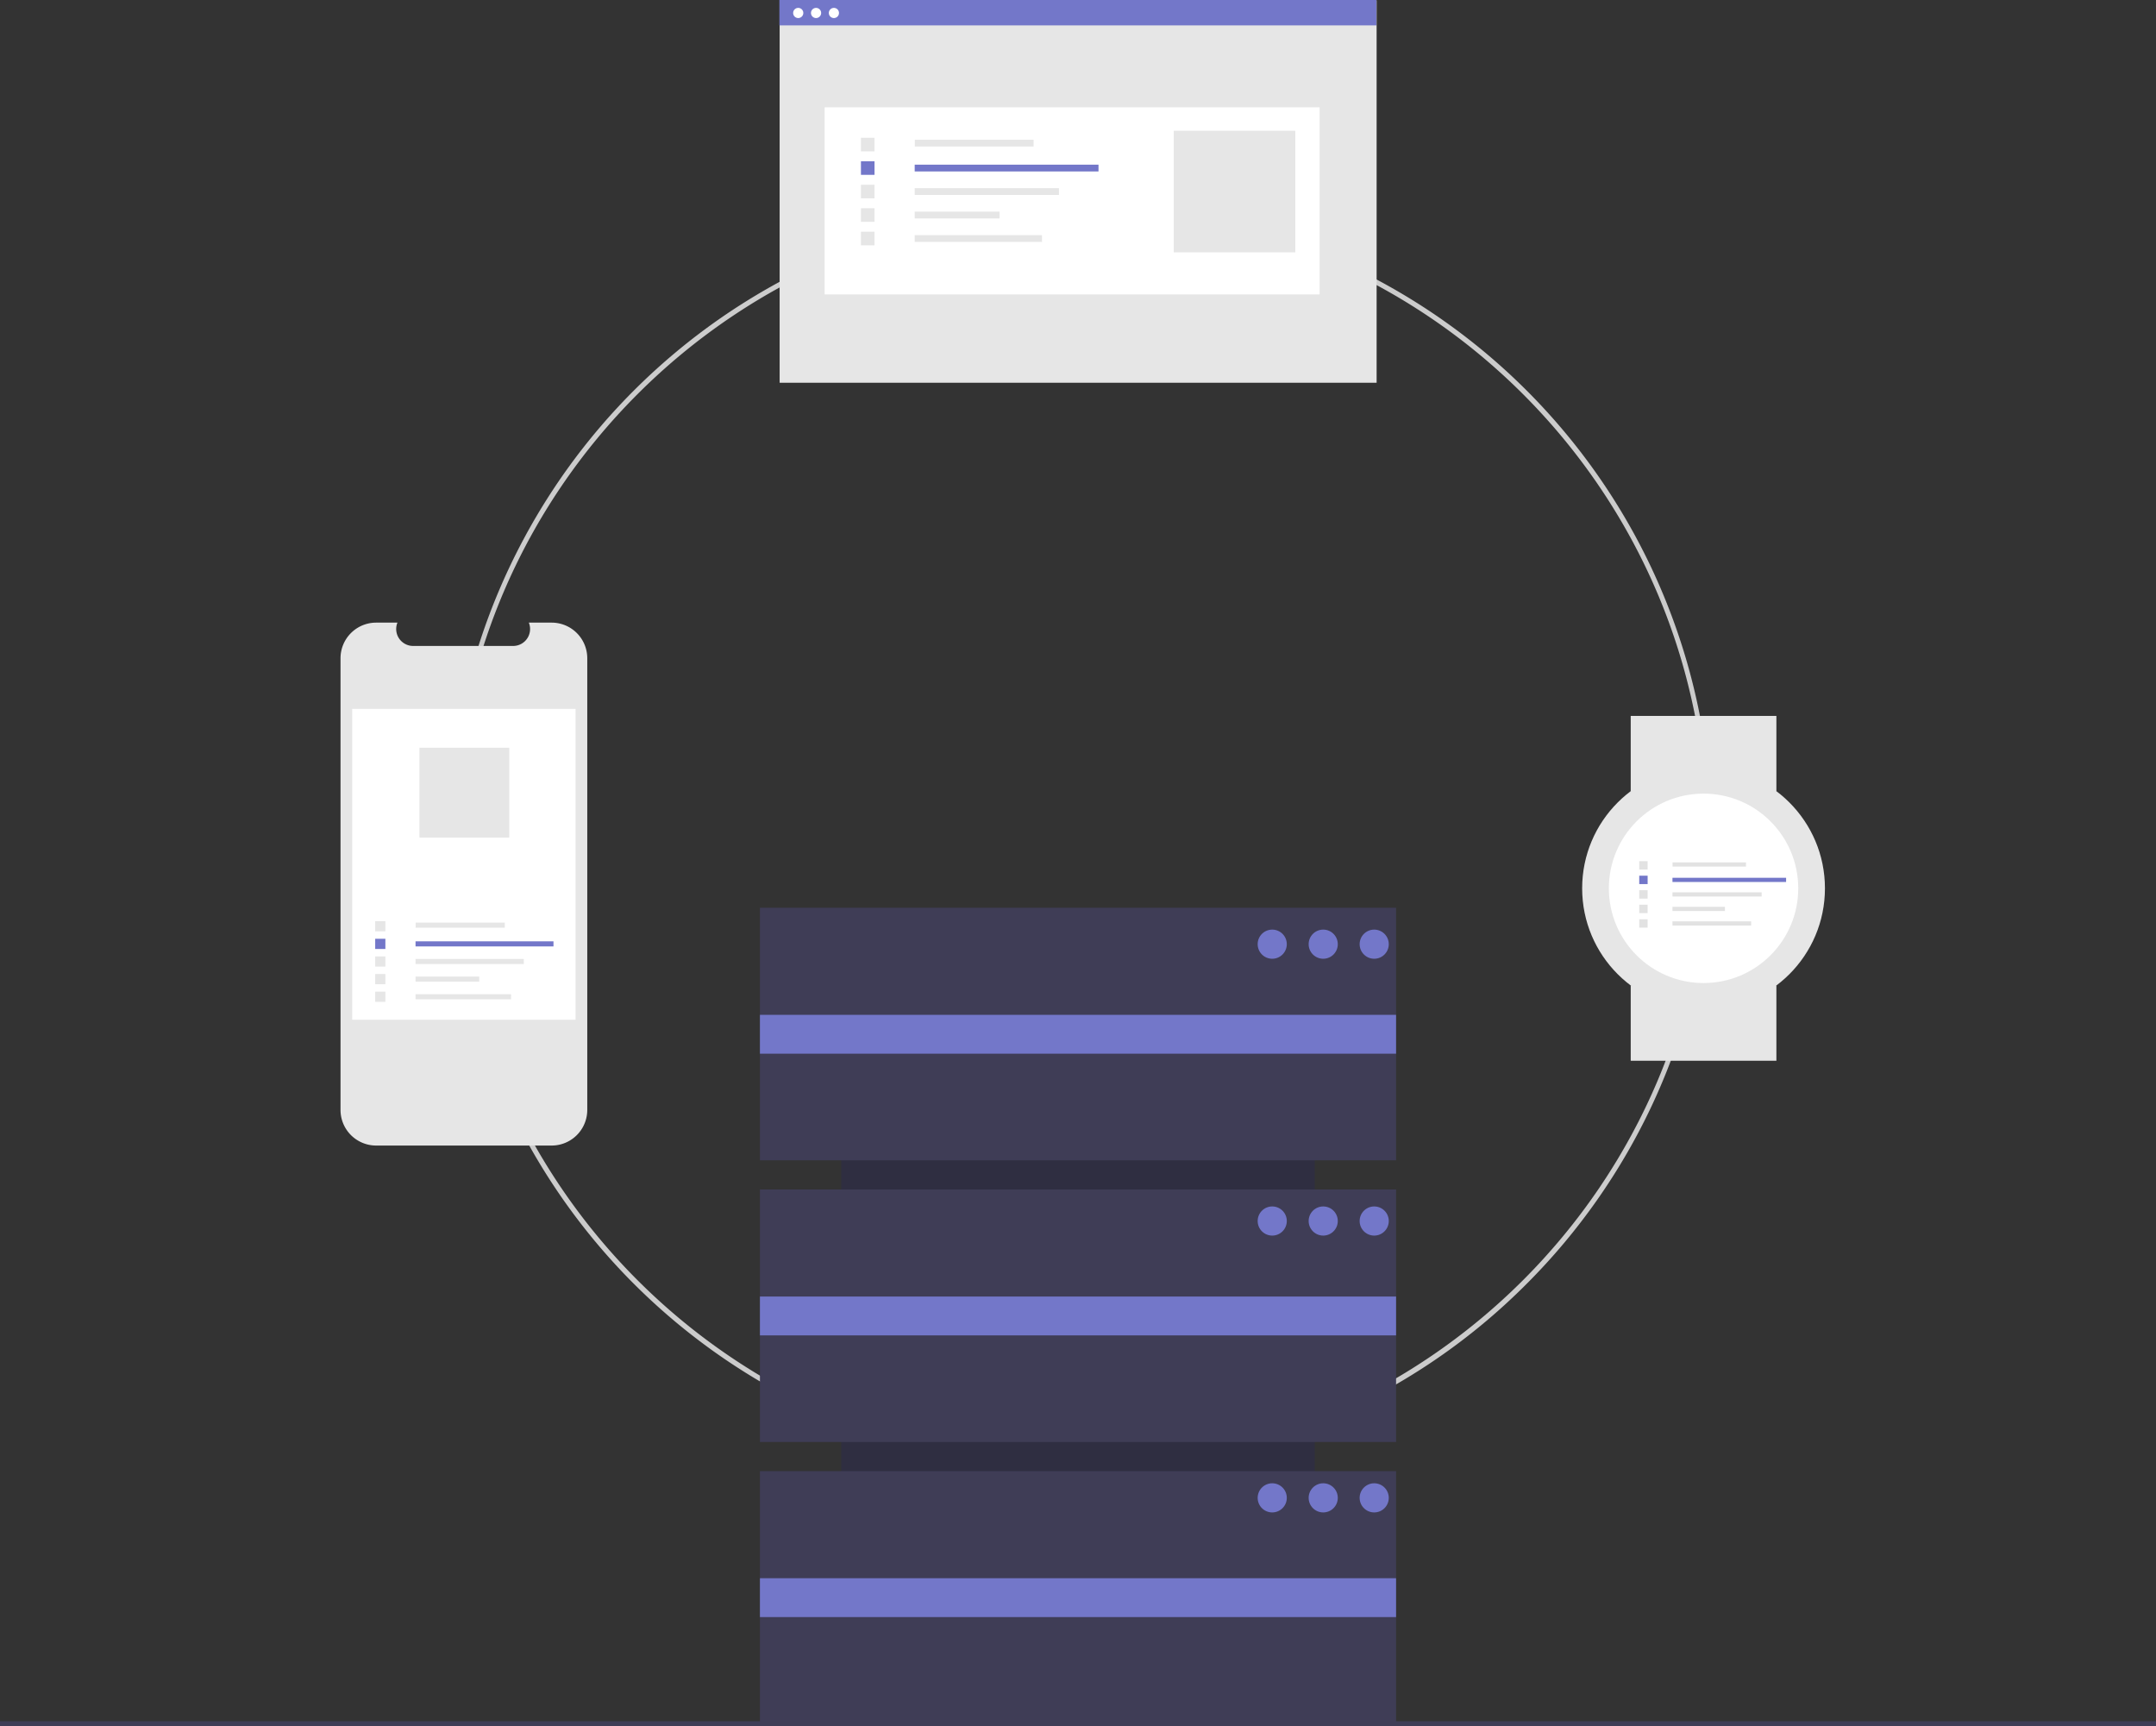 <svg data-name="Layer 1"
    xmlns="http://www.w3.org/2000/svg" width="888" height="710.807" viewBox="0 0 888 710.807"
    xmlns:xlink="http://www.w3.org/1999/xlink">
    <rect x="0" y="0" width="888" height="710.807" fill="#333333" stroke="none"/>
    <title>server_cluster</title>
    <path d="M600.936,699.404a260.064,260.064,0,1,1,183.894-76.171A258.365,258.365,0,0,1,600.936,699.404Zm0-518.129c-142.297,0-258.064,115.768-258.064,258.065s115.768,258.064,258.064,258.064S859,581.637,859,439.34,743.232,181.275,600.936,181.275Z" transform="translate(-156 -94.596)" fill="#ccc"/>
    <rect x="469" y="509.904" width="262" height="195" transform="translate(1051.404 -87.193) rotate(90)" fill="#2f2e41"/>
    <rect x="313" y="373.807" width="262" height="104" fill="#3f3d56"/>
    <rect x="313" y="489.807" width="262" height="104" fill="#3f3d56"/>
    <rect x="313" y="605.807" width="262" height="104" fill="#3f3d56"/>
    <rect x="313" y="417.904" width="262" height="16" fill="#7377c9"/>
    <rect x="313" y="533.904" width="262" height="16" fill="#7377c9"/>
    <rect x="313" y="649.904" width="262" height="16" fill="#7377c9"/>
    <circle cx="524" cy="388.807" r="6" fill="#7377c9"/>
    <circle cx="545" cy="388.807" r="6" fill="#7377c9"/>
    <circle cx="566" cy="388.807" r="6" fill="#7377c9"/>
    <circle cx="524" cy="502.807" r="6" fill="#7377c9"/>
    <circle cx="545" cy="502.807" r="6" fill="#7377c9"/>
    <circle cx="566" cy="502.807" r="6" fill="#7377c9"/>
    <circle cx="524" cy="616.807" r="6" fill="#7377c9"/>
    <circle cx="545" cy="616.807" r="6" fill="#7377c9"/>
    <circle cx="566" cy="616.807" r="6" fill="#7377c9"/>
    <rect y="708.807" width="888" height="2" fill="#3f3d56"/>
    <path d="M397.879,365.661v185.992a14.675,14.675,0,0,1-14.672,14.672H310.928a14.677,14.677,0,0,1-14.678-14.672V365.661a14.677,14.677,0,0,1,14.678-14.672h8.768a6.978,6.978,0,0,0,6.455,9.606h41.208a6.978,6.978,0,0,0,6.455-9.606h9.392A14.675,14.675,0,0,1,397.879,365.661Z" transform="translate(-156 -94.596)" fill="#e6e6e6"/>
    <rect x="145.064" y="291.91" width="92" height="128" fill="#fff"/>
    <rect x="171.186" y="379.927" width="36.72" height="2.098" fill="#e6e6e6"/>
    <rect x="171.149" y="387.632" width="56.817" height="2.098" fill="#7377c9"/>
    <rect x="171.149" y="394.89" width="44.588" height="2.098" fill="#e6e6e6"/>
    <rect x="171.149" y="402.149" width="26.228" height="2.098" fill="#e6e6e6"/>
    <rect x="171.149" y="409.407" width="39.343" height="2.098" fill="#e6e6e6"/>
    <rect x="154.533" y="379.324" width="4.197" height="4.197" fill="#e6e6e6"/>
    <rect x="154.533" y="386.582" width="4.197" height="4.197" fill="#7377c9"/>
    <rect x="154.533" y="393.841" width="4.197" height="4.197" fill="#e6e6e6"/>
    <rect x="154.533" y="401.1" width="4.197" height="4.197" fill="#e6e6e6"/>
    <rect x="154.533" y="408.358" width="4.197" height="4.197" fill="#e6e6e6"/>
    <rect x="172.751" y="307.91" width="36.998" height="36.998" fill="#e6e6e6"/>
    <rect x="321.111" y="0.139" width="245.884" height="157.475" fill="#e6e6e6"/>
    <rect x="339.647" y="44.195" width="203.861" height="77.035" fill="#fff"/>
    <rect x="376.789" y="57.542" width="48.927" height="2.796" fill="#e6e6e6"/>
    <rect x="376.74" y="67.807" width="75.705" height="2.796" fill="#7377c9"/>
    <rect x="376.74" y="77.479" width="59.411" height="2.796" fill="#e6e6e6"/>
    <rect x="376.74" y="87.151" width="34.948" height="2.796" fill="#e6e6e6"/>
    <rect x="376.74" y="96.822" width="52.422" height="2.796" fill="#e6e6e6"/>
    <rect x="354.601" y="56.738" width="5.592" height="5.592" fill="#e6e6e6"/>
    <rect x="354.601" y="66.409" width="5.592" height="5.592" fill="#7377c9"/>
    <rect x="354.601" y="76.081" width="5.592" height="5.592" fill="#e6e6e6"/>
    <rect x="354.601" y="85.753" width="5.592" height="5.592" fill="#e6e6e6"/>
    <rect x="354.601" y="95.424" width="5.592" height="5.592" fill="#e6e6e6"/>
    <rect x="483.445" y="53.847" width="50.059" height="50.059" fill="#e6e6e6"/>
    <rect x="321.006" width="245.884" height="10.446" fill="#7377c9"/>
    <circle cx="328.768" cy="5.341" r="2.097" fill="#fff"/>
    <circle cx="336.117" cy="5.341" r="2.097" fill="#fff"/>
    <circle cx="343.466" cy="5.341" r="2.097" fill="#fff"/>
    <rect x="671.648" y="294.807" width="60" height="31" fill="#e6e6e6"/>
    <rect x="671.648" y="405.807" width="60" height="31" fill="#e6e6e6"/>
    <circle cx="701.648" cy="365.807" r="50" fill="#e6e6e6"/>
    <circle cx="701.648" cy="365.807" r="39" fill="#fff"/>
    <rect x="688.877" y="355.122" width="30.247" height="1.728" fill="#e2e2e2"/>
    <rect x="688.846" y="361.468" width="46.802" height="1.728" fill="#7377c9"/>
    <rect x="688.846" y="367.447" width="36.728" height="1.728" fill="#e2e2e2"/>
    <rect x="688.846" y="373.426" width="21.605" height="1.728" fill="#e2e2e2"/>
    <rect x="688.846" y="379.405" width="32.407" height="1.728" fill="#e2e2e2"/>
    <rect x="675.16" y="354.625" width="3.457" height="3.457" fill="#e2e2e2"/>
    <rect x="675.16" y="360.604" width="3.457" height="3.457" fill="#7377c9"/>
    <rect x="675.16" y="366.583" width="3.457" height="3.457" fill="#e2e2e2"/>
    <rect x="675.16" y="372.562" width="3.457" height="3.457" fill="#e2e2e2"/>
    <rect x="675.16" y="378.541" width="3.457" height="3.457" fill="#e2e2e2"/>
</svg>